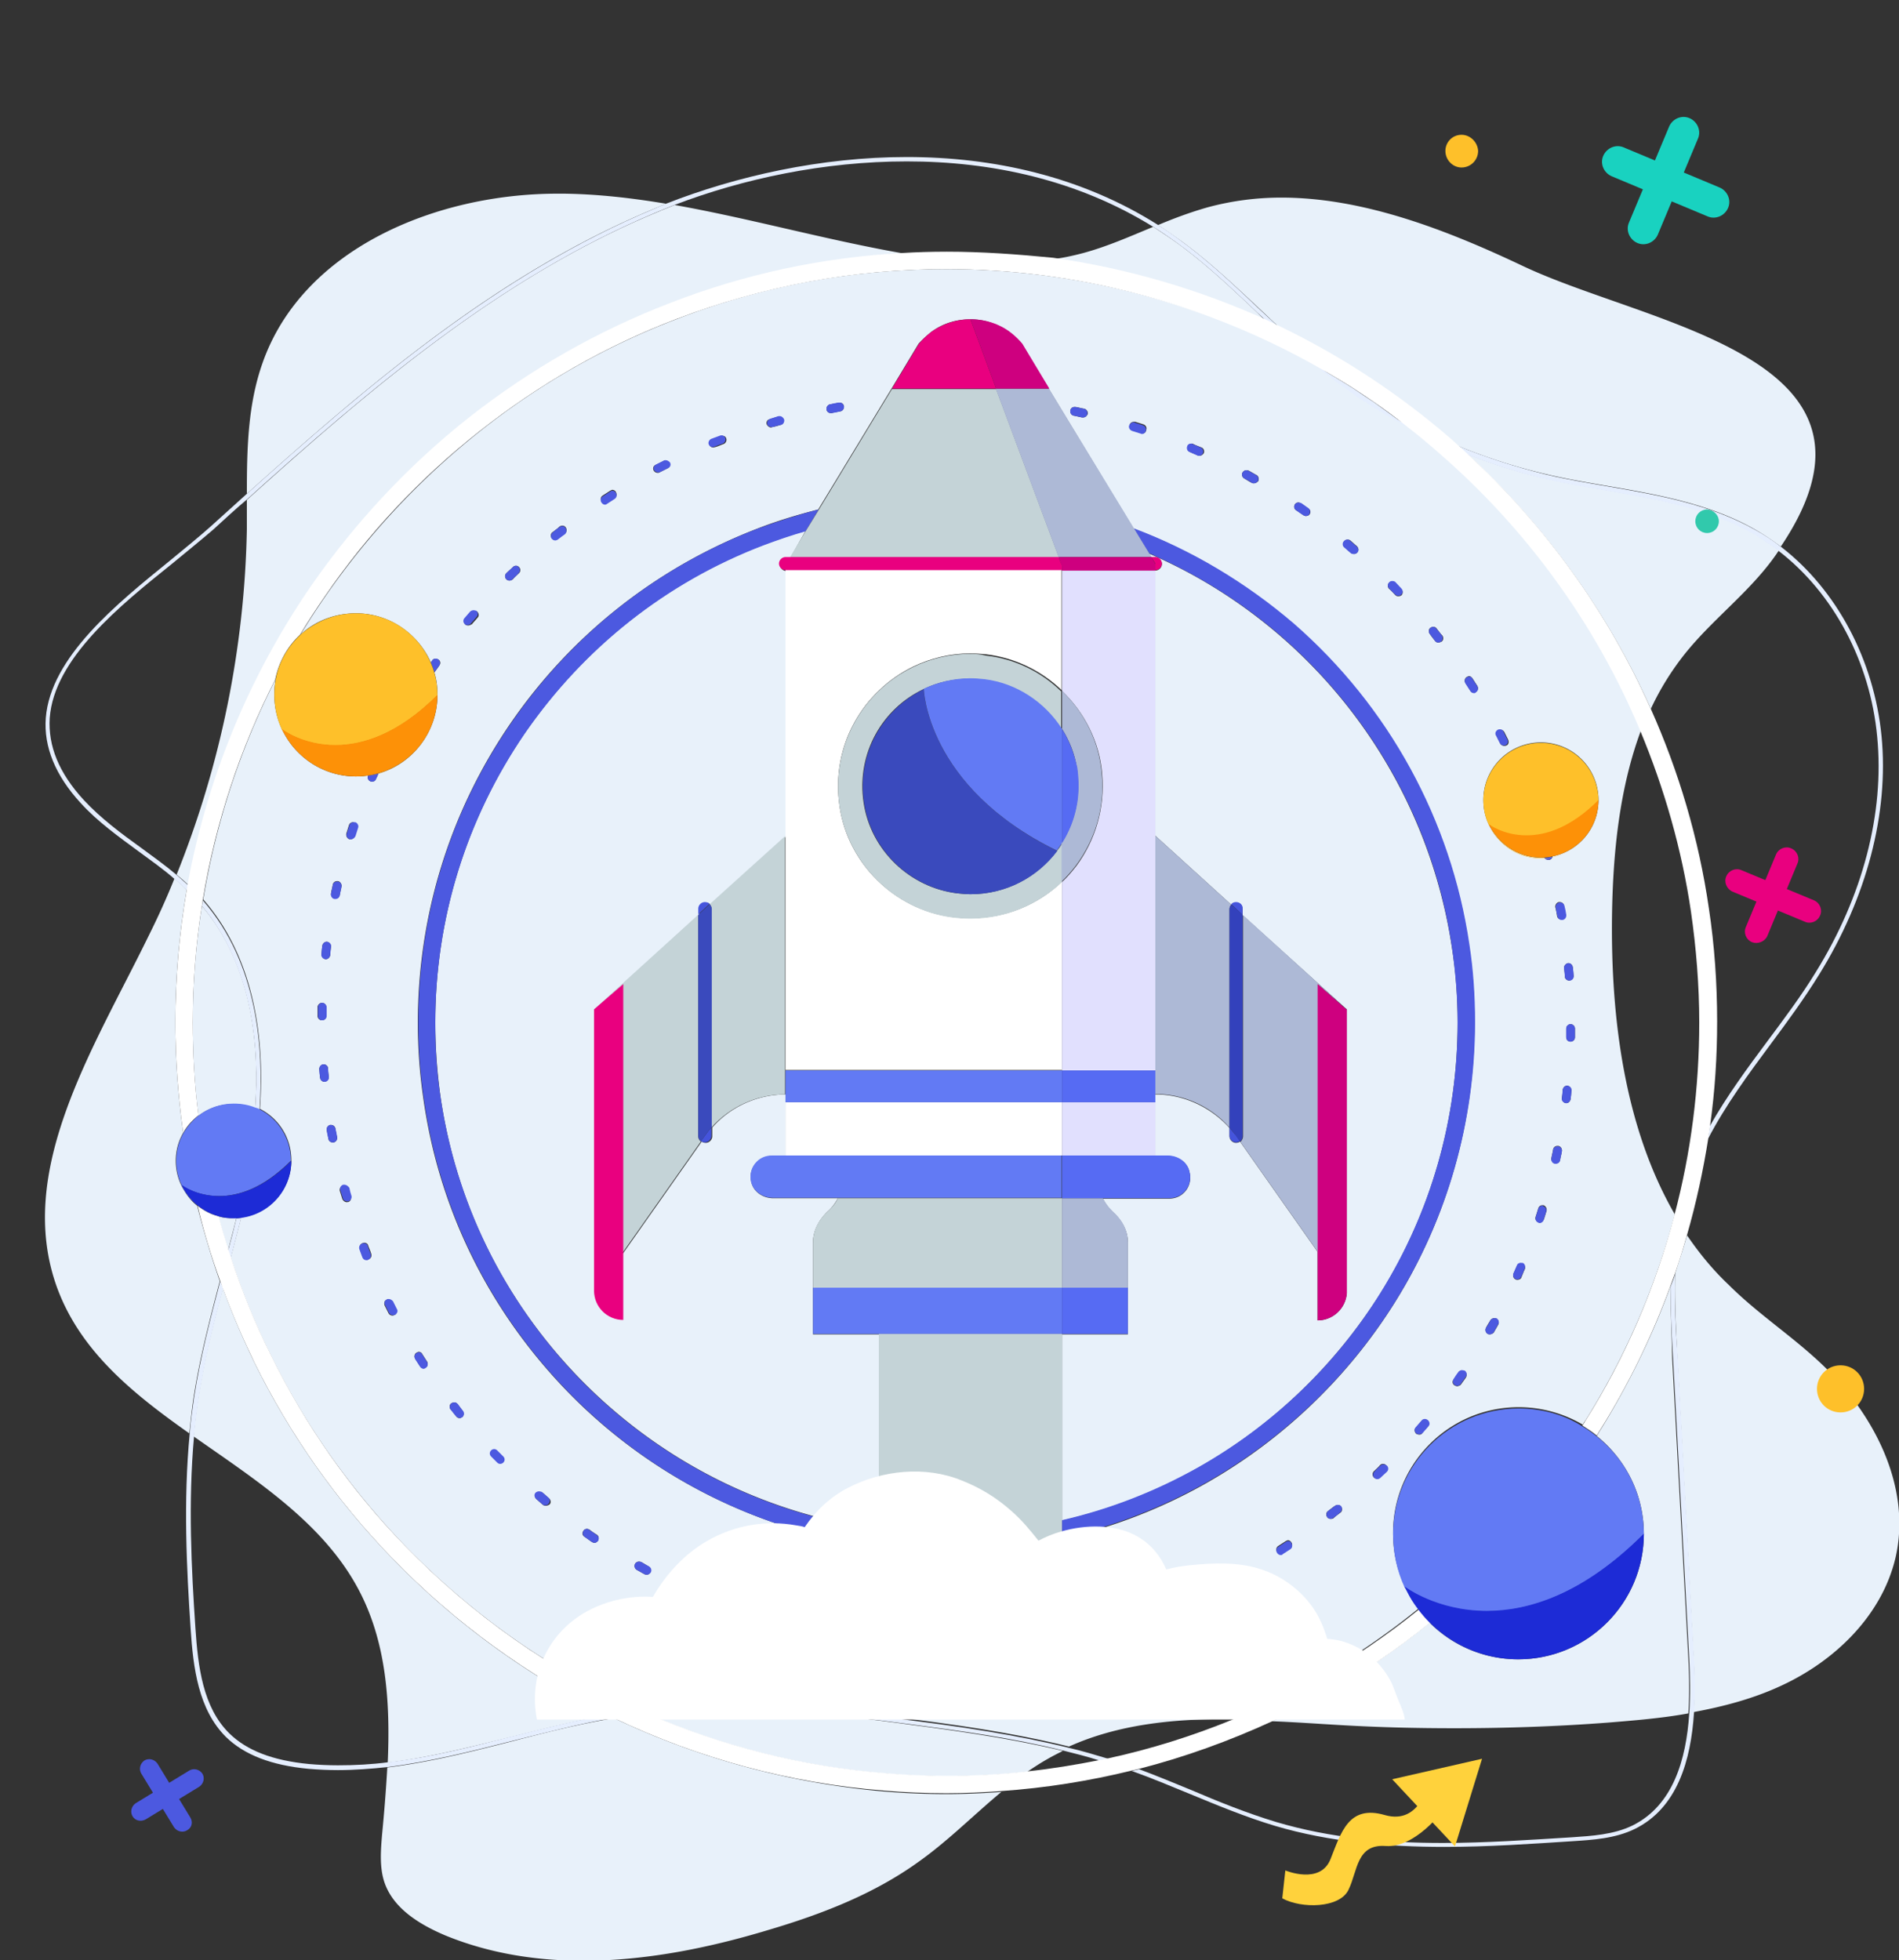 <svg id="Слой_2" xmlns="http://www.w3.org/2000/svg" xmlns:xlink="http://www.w3.org/1999/xlink" viewBox="0 0 435.4 449.4"><rect x="0" y="0" width="435.4" height="449.4" fill="#333333" stroke="none"/><style>.st0,.st1{clip-path:url(#SVGID_2_);fill:#e8f1fa}.st1{fill:#e5eefe}.st2,.st3{clip-path:url(#SVGID_4_);fill:#fec02a}.st3{fill:#31c9ac}.st4{fill:#ffd23c}.st5{fill:#19d2c0}.st6{fill:#e9007f}.st7{fill:#4c59e0}.st8{fill:#fff}.st9{fill:#627af4}.st10{fill:#1d2bd6}.st11{fill:#fec02a}.st12{fill:#fd9107}.st13{fill:#c4d3d7}.st14{fill:#3a4abd}.st15{fill:#4554dc}.st16{fill:#adb9d6}.st17{fill:#e1e0fe}.st18{fill:#ce007f}.st19{fill:#566bf3}.st20{fill:#3341bc}</style><defs><path id="SVGID_1_" d="M9.5 36h425.9v413.4H9.5V36"/></defs><clipPath id="SVGID_2_"><use xlink:href="#SVGID_1_" overflow="visible"/></clipPath><path class="st0" d="M140.8 393.9c-7.9 1.3-15.8 3.3-23.4 5.3-9.4 2.4-18.9 4.8-28.6 6-.3 5.2-.7 10.3-1.2 15.4-.3 3.6-.6 7.4.5 10.8 2 6.1 8.1 9.8 14 12.3 10 4.1 20.7 5.8 31.5 5.8h.2c14.2 0 28.6-2.9 42.2-7 12.2-3.6 24.2-8.2 34.5-15.6 6.8-4.8 12.7-10.8 19.1-16.1-4.2.3-8.4.5-12.6.5-4.7 0-9.5-.2-14.3-.6-21.6-1.9-42.6-7.6-61.9-16.8m25.6-2c-6 0-12.1.3-18.1 1 17.3 7.5 35.8 12.2 54.8 13.7 4.6.4 9.3.6 13.9.6 6.2 0 12.4-.3 18.5-1 1.5-1 3-2 4.6-2.9 1.2-.7 2.4-1.3 3.6-1.9-11.7-2.8-23.6-4.5-34.9-6-13.7-1.9-28-3.5-42.4-3.5M51.1 295.3c-2.2 8.2-4.3 16.6-5.6 25.1-.5 2.9-.8 5.9-1.1 8.9 14.4 10.1 29.6 19.8 37.7 34.9 6.5 12.1 7.4 26 6.8 39.9 9.5-1.2 19-3.6 28.3-5.9 7.2-1.8 14.7-3.7 22.1-5-18.3-9-35-21.1-49.4-36-12.8-13.2-23.4-28.3-31.5-44.7-2.7-5.6-5.2-11.3-7.3-17.2m331.9-.4c-4.2 11.5-9.6 22.5-16.1 33-.3.4-.5.9-.8 1.3 6.6 5.3 10.8 13.4 10.8 22.4 0 15.9-12.9 28.8-28.8 28.8-7.9 0-15.1-3.2-20.3-8.4-7.5 6.1-15.5 11.5-23.9 16.3-4 2.3-8.1 4.4-12.3 6.3 5.4.2 10.8.6 16.1.9 8.6.5 17.1.7 25.7.7 11.8 0 23.7-.4 35.4-1.3 6.1-.5 12.3-1 18.3-2.1.3-4.3.2-8.7 0-12.6l-3.7-68.8c-.1-5.4-.4-11-.4-16.5m3.8-11.7c-.8 2.9-1.8 5.8-2.7 8.7-.2 6.5.2 13 .5 19.4l3.7 68.8c.2 3.9.3 8.1 0 12.4 7-1.3 13.8-3.1 20.2-6.1 12.3-5.7 23-16.1 26.1-29.3 3.8-16.5-5.2-33.6-17.7-45.1-6.6-6.1-14.2-11.1-20.6-17.5-3.6-3.4-6.7-7.2-9.5-11.3M50 278.8c.7 2.6 1.5 5.2 2.3 7.8.6-2.4 1.3-4.9 1.9-7.4h-.6c-1.2.1-2.4 0-3.6-.4m-3.7-71.1c-1.4 8.8-2.1 17.7-2.1 26.8 0 7.1.4 14.2 1.3 21.3 2.2-1.7 5-2.7 8-2.7 1.8 0 3.4.3 5 1 1-13.7-.4-32.5-12.2-46.4m-6.3-6.3c-1.8 4.5-3.8 8.9-6 13.3-12.6 25.8-30.8 53.9-20.8 80.8 5.4 14.4 17.3 24 30.2 33.1.3-2.8.6-5.6 1-8.3 1.4-9 3.7-17.9 6-26.6-2-5.7-3.7-11.4-5.2-17.3-1.3-1-2.3-2.3-3.1-3.7-.2-.3-.4-.7-.6-1.1-.8-1.7-1.2-3.6-1.2-5.5 0-2.3.6-4.5 1.7-6.4 0-.2-.1-.4-.1-.7-1.1-8.1-1.7-16.4-1.7-24.6 0-10.3.9-20.4 2.6-30.4-.8-.9-1.8-1.7-2.8-2.6m144.7-79.7c-3.2.9-6.4 2-9.6 3.2-22.3 8.5-41.2 23.5-54.8 43.2-13.4 19.6-20.5 42.5-20.5 66.3 0 5.5.4 11 1.1 16.3 3.4 24.6 14.4 47.1 31.8 65.1 18.5 19.1 42.7 31.3 68.9 34.8v-44.8h41.9v42.8c10.9-2.5 21.5-6.6 31.2-12.1 17-9.6 31.4-23.5 41.8-40 11.6-18.6 17.7-40 17.7-62 0-5.8-.4-11.6-1.3-17.2-4.1-27.5-17.9-52.8-39-71.2-9.2-8-19.5-14.5-30.5-19.2l.6.9h.9c.8 0 1.5.7 1.5 1.5s-.7 1.5-1.5 1.5v60.8l17.4 15.8c.3-.3.7-.5 1.1-.5.8 0 1.5.7 1.5 1.5v1.4l23.9 21.6v65.1c-.3 3.5-3.2 6.2-6.7 6.2V287l-17.8-25.3c-.2.2-.6.3-.9.3-.8 0-1.5-.7-1.5-1.5v-1.9c-4.3-4.8-10.5-7.7-17-7.7V265h2.8c2.3 0 4.5 1.4 5 3.6.1.4.2.9.2 1.3 0 1.4-.5 2.6-1.4 3.5-.9.9-2.1 1.4-3.5 1.4h-15.1c.5 1.1 1.3 2.1 2.2 3 2.1 1.9 3.5 4.3 3.5 7.1v21h-72.2v-21c0-2.8 1.4-5.3 3.4-7.2 1-.9 1.7-1.9 2.3-3h-14.8c-2.3 0-4.5-1.4-5-3.6-.5-1.9.1-3.6 1.3-4.7.9-.9 2.1-1.4 3.5-1.4h3.1v-14.1c-6.5 0-12.7 2.8-16.9 7.6v2c0 .8-.7 1.5-1.5 1.5-.3 0-.7-.1-.9-.3l-24.5 34.8v-65.1l23.9-21.7v-1.3c0-.8.7-1.5 1.5-1.5.4 0 .8.2 1.1.5l17.4-15.7v-60.8c-.8 0-1.5-.7-1.5-1.5s.7-1.5 1.5-1.5h.9l3.5-6.2m151.7-17.6c18 16.5 32.3 36.4 42.1 58.4 2.1-4.5 4.7-8.7 7.8-12.6 6.4-8 14.9-14.2 20.8-22.6.3-.4.5-.8.8-1.1-1.9-1.4-3.8-2.7-5.8-3.9-10.2-5.8-22.1-7.9-33.6-9.9-4.6-.8-9.4-1.6-14.1-2.7-6.2-1.4-12.2-3.3-18-5.6M310.2 89c1.6 1.1 3.2 2.2 4.8 3.2-1.6-1.1-3.2-2.2-4.8-3.2m-94.6 289.6h-2c-.6 0-1-.5-1-1s.5-1 1-1h2c.6 0 1 .5 1 1s-.5 1-1 1m12-.4c-.5 0-1-.4-1-.9s.4-1 .9-1.1c.7 0 1.3-.1 2-.2h.1c.5 0 .9.4 1 .9 0 .5-.4 1-.9 1.1-.7.1-1.3.1-2.1.2m-26-.5h-.1c-.7-.1-1.3-.1-2-.2-.5-.1-.9-.6-.9-1.1.1-.5.5-.9 1-.9h.1c.7.1 1.3.2 2 .2.5.1.9.6.9 1.1-.1.6-.5.9-1 .9m40-1.2c-.5 0-.9-.3-1-.8-.1-.5.3-1.1.8-1.2.7-.1 1.3-.2 2-.4h.2c.5 0 .9.3 1 .8.1.5-.3 1.1-.8 1.2-.7.1-1.3.2-2 .4h-.2m-53.9-.9h-.2c-.7-.1-1.3-.3-2-.4-.5-.1-.9-.7-.8-1.2.1-.5.5-.8 1-.8h.2c.6.1 1.3.3 2 .4.5.1.9.6.8 1.2-.1.4-.6.8-1 .8m67.6-2.2c-.4 0-.8-.3-1-.7-.1-.5.2-1.1.7-1.2.6-.2 1.3-.4 1.9-.5h.3c.4 0 .8.3 1 .7.2.5-.1 1.1-.7 1.2-.6.2-1.3.4-1.9.6l-.3-.1m-81.2-1.4h-.3c-.6-.2-1.3-.4-1.9-.6-.5-.2-.8-.7-.6-1.3.1-.4.5-.7.9-.7.1 0 .2 0 .3.1.6.2 1.3.4 1.9.6.5.2.8.7.7 1.3-.2.4-.6.6-1 .6m94.5-3c-.4 0-.8-.2-.9-.6-.2-.5.1-1.1.6-1.3.6-.2 1.2-.5 1.8-.7.1 0 .2-.1.4-.1.4 0 .8.2.9.6.2.5 0 1.1-.6 1.3-.6.3-1.2.5-1.9.7-.1.1-.2.1-.3.1m-107.7-1.8c-.1 0-.3 0-.4-.1-.6-.3-1.2-.5-1.9-.8-.5-.2-.7-.8-.5-1.3.2-.4.5-.6.9-.6.1 0 .3 0 .4.1.6.3 1.2.5 1.8.8.5.2.7.8.5 1.3 0 .3-.4.6-.8.6m120.5-3.9c-.4 0-.7-.2-.9-.5-.2-.5-.1-1.1.4-1.3l1.8-.9c.1-.1.3-.1.5-.1.4 0 .7.2.9.5.3.5.1 1.1-.4 1.3l-1.8.9c-.2 0-.3.1-.5.1M148.3 361c-.2 0-.3 0-.5-.1-.6-.3-1.2-.7-1.8-1-.5-.3-.6-.9-.4-1.4.2-.3.5-.5.9-.5.2 0 .3 0 .5.1.6.3 1.2.7 1.7 1 .5.3.7.9.4 1.4-.2.3-.5.5-.8.5m145.3-4.7c-.3 0-.7-.2-.8-.5-.3-.5-.2-1.1.3-1.4.6-.4 1.1-.7 1.7-1.1.2-.1.4-.2.5-.2.3 0 .6.2.8.5.3.5.2 1.1-.3 1.4-.6.4-1.1.7-1.7 1.1-.1.2-.3.2-.5.2m-157.3-2.6c-.2 0-.4-.1-.6-.2-.6-.4-1.1-.8-1.7-1.2-.5-.3-.6-.9-.2-1.4.2-.3.5-.4.8-.4.2 0 .4.1.6.2.5.4 1.1.8 1.6 1.1.5.3.6.9.3 1.4-.2.3-.5.5-.8.5m168.8-5.5c-.3 0-.6-.1-.8-.4-.3-.4-.3-1.1.2-1.4.5-.4 1-.8 1.6-1.2.2-.1.4-.2.6-.2.3 0 .6.1.8.4.3.4.3 1.1-.2 1.4-.5.4-1.1.8-1.6 1.3-.2.1-.4.1-.6.1m-180-3c-.2 0-.5-.1-.6-.2-.5-.4-1-.9-1.5-1.3-.4-.4-.5-1-.1-1.4.2-.2.5-.3.8-.3.2 0 .5.1.7.2.5.4 1 .9 1.5 1.3.4.4.5 1 .1 1.4-.3.2-.6.3-.9.3m190.6-6.2c-.3 0-.5-.1-.7-.3-.4-.4-.4-1 0-1.4.5-.5 1-.9 1.4-1.4.2-.2.4-.3.7-.3.3 0 .5.1.7.3.4.4.4 1 0 1.4-.5.5-1 .9-1.5 1.4-.1.3-.3.3-.6.3m9.7-10.1c-.2 0-.5-.1-.7-.2-.4-.4-.5-1-.1-1.4.4-.5.9-1 1.3-1.5.2-.2.5-.4.8-.4.2 0 .5.1.6.2.4.4.5 1 .1 1.4-.4.5-.9 1-1.3 1.5-.1.3-.4.4-.7.4m-220-3.8c-.3 0-.6-.1-.8-.4-.4-.5-.8-1.1-1.3-1.6-.3-.4-.3-1.1.2-1.4.2-.1.4-.2.6-.2.3 0 .6.1.8.4.4.5.8 1 1.2 1.6.3.4.3 1.1-.2 1.4-.1.1-.3.2-.5.2m228.7-7.3c-.2 0-.4-.1-.6-.2-.5-.3-.6-.9-.2-1.4.4-.5.8-1.1 1.1-1.6.2-.3.5-.4.8-.4.2 0 .4.1.6.2.5.3.6.9.3 1.4-.4.6-.8 1.1-1.2 1.7-.2.1-.5.3-.8.3m-237-4.1c-.3 0-.6-.2-.8-.5-.4-.6-.7-1.1-1.1-1.7-.3-.5-.2-1.1.3-1.4.2-.1.4-.2.5-.2.3 0 .7.2.8.5.4.6.7 1.1 1.1 1.7.3.5.2 1.1-.3 1.4-.1.1-.3.2-.5.2m244.5-7.8c-.2 0-.3 0-.5-.1-.5-.3-.6-.9-.4-1.4.3-.6.7-1.2 1-1.7.2-.3.5-.5.9-.5.2 0 .3 0 .5.1.5.3.7.9.4 1.4-.3.6-.7 1.2-1 1.8-.2.2-.6.4-.9.4M90 301.6c-.4 0-.7-.2-.9-.5l-.9-1.8c-.2-.5-.1-1.1.4-1.3.1-.1.3-.1.4-.1.4 0 .7.2.9.5l.9 1.8c.3.5.1 1.1-.4 1.3-.1 0-.2.1-.4.1m257.9-8.2c-.1 0-.3 0-.4-.1-.5-.2-.7-.8-.5-1.3.3-.6.5-1.2.8-1.8.2-.4.5-.6.9-.6.1 0 .3 0 .4.1.5.2.7.8.5 1.3-.3.6-.5 1.2-.8 1.9-.1.3-.5.5-.9.5m-263.8-4.6c-.4 0-.8-.2-.9-.6-.3-.6-.5-1.3-.7-1.9-.2-.5.1-1.1.6-1.3.1 0 .2-.1.4-.1.4 0 .8.2.9.6.2.6.5 1.2.7 1.9.2.5 0 1.1-.6 1.3-.1.1-.2.1-.4.1m268.9-8.5c-.1 0-.2 0-.3-.1-.5-.2-.8-.7-.6-1.3.2-.6.4-1.3.6-1.9.1-.4.5-.7.9-.7h.3c.5.2.8.7.7 1.3-.2.6-.4 1.3-.6 1.9-.2.5-.6.8-1 .8m-273.5-4.7c-.4 0-.8-.3-1-.7-.2-.6-.4-1.3-.6-1.9-.1-.5.2-1.1.7-1.2h.3c.4 0 .8.3 1 .7.2.6.4 1.3.5 1.9.2.5-.1 1.1-.7 1.2 0-.1-.1 0-.2 0m277.2-8.9h-.2c-.5-.1-.9-.7-.8-1.2.1-.6.3-1.3.4-2 .1-.5.5-.8 1-.8h.2c.5.1.9.6.8 1.2-.1.7-.3 1.3-.4 2-.1.5-.5.8-1 .8m-280.4-4.8c-.5 0-.9-.3-1-.8-.1-.7-.2-1.3-.4-2-.1-.5.3-1.1.8-1.2h.2c.5 0 .9.3 1 .8.1.7.2 1.3.4 2 .1.5-.3 1.1-.8 1.2h-.2m282.8-9h-.1c-.5-.1-.9-.6-.9-1.1.1-.7.2-1.3.2-2 .1-.5.5-.9 1-.9h.1c.5.1.9.6.9 1.1-.1.7-.1 1.3-.2 2-.1.5-.5.9-1 .9M74.4 248c-.5 0-.9-.4-1-.9-.1-.7-.1-1.3-.2-2 0-.5.4-1 .9-1.1h.1c.5 0 1 .4 1 .9 0 .7.1 1.3.2 2 0 .5-.4 1-1 1.1m285.7-9.2c-.6 0-1-.5-1-1v-2c0-.5.5-1 1-1 .6 0 1 .5 1 1v2c0 .6-.5 1-1 1m-286.3-4.9c-.6 0-1-.5-1-1v-2c0-.5.5-1 1-1 .6 0 1 .5 1 1v2c0 .6-.4 1-1 1m286-9.1c-.5 0-1-.4-1-.9 0-.7-.1-1.3-.2-2 0-.5.4-1 .9-1.1h.1c.5 0 .9.4 1 .9.1.7.1 1.3.2 2 0 .6-.4 1-1 1.1m-285.1-4.9h-.1c-.5-.1-.9-.6-.9-1.1.1-.7.1-1.3.2-2 .1-.5.5-.9 1-.9h.1c.5.1.9.6.9 1.1-.1.7-.2 1.3-.2 2-.1.5-.5.9-1 .9m283.3-9.1c-.5 0-.9-.3-1-.8-.1-.7-.2-1.3-.4-2-.1-.5.3-1.1.8-1.2h.2c.5 0 .9.3 1 .8.1.7.2 1.3.4 2 .1.5-.3 1.1-.8 1.2h-.2M76.9 206h-.2c-.5-.1-.9-.6-.8-1.2.1-.7.3-1.3.4-2 .1-.5.5-.8 1-.8h.2c.5.1.9.7.8 1.2-.1.6-.3 1.3-.4 2-.2.5-.6.8-1 .8m3.5-13.6h-.3c-.5-.2-.8-.7-.7-1.3.2-.6.4-1.3.6-1.9.1-.4.5-.7.9-.7.1 0 .2 0 .3.1.5.2.8.7.6 1.3-.2.6-.4 1.3-.6 1.9 0 .3-.4.6-.8.6m272.9 4.2c-4.9 0-9.1-2.7-11.4-6.6-.2-.3-.4-.7-.6-1.1-.8-1.7-1.2-3.6-1.2-5.5 0-7.3 5.9-13.2 13.2-13.2 7.3 0 13.2 5.9 13.2 13.2 0 6.4-4.5 11.7-10.5 12.9-.1.4-.3.7-.7.8h-.3c-.4 0-.7-.2-.9-.5h-.8m-8.4-25.6c-.4 0-.7-.2-.9-.5l-.9-1.8c-.3-.5-.1-1.1.4-1.3.1-.1.3-.1.5-.1.4 0 .7.2.9.5l.9 1.8c.2.5.1 1.1-.4 1.3-.2.1-.4.1-.5.1m-7-12.2c-.3 0-.7-.2-.8-.5-.4-.6-.7-1.1-1.1-1.7-.3-.5-.2-1.1.3-1.4.2-.1.4-.2.5-.2.3 0 .6.2.8.5.4.6.7 1.1 1.1 1.7.3.5.2 1.1-.3 1.4-.1.1-.3.2-.5.2m-8.1-11.5c-.3 0-.6-.1-.8-.4-.4-.5-.8-1-1.2-1.6-.3-.4-.3-1.1.2-1.4.2-.1.4-.2.6-.2.3 0 .6.1.8.4.4.5.8 1.1 1.3 1.6.3.4.3 1.1-.2 1.4-.2.1-.5.2-.7.2m-222.5-3.9c-.2 0-.5-.1-.6-.2-.4-.4-.5-1-.1-1.4.4-.5.9-1 1.3-1.5.2-.2.5-.3.8-.3.2 0 .5.1.7.2.4.4.5 1 .1 1.4-.4.5-.9 1-1.3 1.5-.4.2-.6.3-.9.3m213.3-6.7c-.3 0-.5-.1-.7-.3-.5-.5-.9-1-1.4-1.4-.4-.4-.4-1 0-1.4.2-.2.4-.3.7-.3.3 0 .5.1.7.3.5.5.9 1 1.4 1.5.4.4.4 1 0 1.4-.2.1-.4.2-.7.2m-203.8-3.6c-.3 0-.5-.1-.7-.3-.4-.4-.4-1 0-1.4.5-.5 1-.9 1.5-1.4.2-.2.4-.3.7-.3.3 0 .5.1.7.3.4.4.4 1 0 1.4-.5.5-1 .9-1.4 1.4-.3.2-.5.3-.8.3m193.7-6.1c-.2 0-.5-.1-.7-.2-.5-.4-1-.9-1.5-1.3-.4-.4-.5-1-.1-1.4.2-.2.5-.4.8-.4.2 0 .5.1.6.2.5.4 1 .9 1.5 1.3.4.4.5 1 .1 1.4-.2.3-.5.4-.7.4m-183.2-3.2c-.3 0-.6-.1-.8-.4-.3-.4-.3-1.1.2-1.4.5-.4 1.1-.8 1.6-1.3.2-.1.4-.2.6-.2.3 0 .6.1.8.4.3.4.3 1.1-.2 1.4-.5.4-1 .8-1.6 1.2-.1.2-.4.3-.6.3m172.1-5.5c-.2 0-.4-.1-.6-.2-.5-.4-1.1-.8-1.6-1.1-.5-.3-.6-.9-.3-1.4.2-.3.5-.4.8-.4.2 0 .4.1.6.2.6.4 1.1.8 1.7 1.2.5.3.6.9.2 1.4-.2.2-.5.3-.8.3m-160.7-2.8c-.3 0-.6-.2-.8-.5-.3-.5-.2-1.1.3-1.4.6-.4 1.1-.7 1.7-1.1.2-.1.4-.2.5-.2.3 0 .7.2.8.5.3.5.2 1.1-.3 1.4-.6.4-1.1.7-1.7 1.1-.1.2-.3.2-.5.2m148.8-4.7c-.2 0-.3 0-.5-.1-.6-.3-1.2-.7-1.7-1-.5-.3-.7-.9-.4-1.4.2-.3.5-.5.9-.5.2 0 .3 0 .5.1.6.3 1.2.7 1.8 1 .5.3.6.9.4 1.4-.3.3-.6.5-1 .5m-136.7-2.4c-.4 0-.7-.2-.9-.5-.3-.5-.1-1.1.4-1.3l1.8-.9c.1-.1.3-.1.4-.1.4 0 .7.2.9.5.2.5.1 1.1-.4 1.3l-1.8.9c-.1.1-.2.1-.4.1m124.2-3.9c-.1 0-.3 0-.4-.1-.6-.3-1.2-.5-1.8-.8-.5-.2-.7-.8-.5-1.3.2-.4.5-.6.9-.6.1 0 .3 0 .4.1.6.3 1.2.5 1.9.8.5.2.7.8.5 1.3-.3.4-.6.6-1 .6m-111.4-1.9c-.4 0-.8-.2-.9-.6-.2-.5 0-1.1.6-1.3.6-.3 1.3-.5 1.9-.7.1 0 .2-.1.4-.1.4 0 .8.2.9.6.2.5-.1 1.1-.6 1.3-.6.2-1.2.5-1.9.7-.2 0-.3.1-.4.1m98.3-3.2c-.1 0-.2 0-.3-.1-.6-.2-1.3-.4-1.9-.6-.5-.2-.8-.7-.7-1.3.1-.4.5-.7 1-.7h.3c.6.2 1.3.4 1.9.6.5.2.8.7.6 1.3-.1.6-.5.8-.9.8M176.8 98c-.4 0-.8-.3-1-.7-.2-.5.1-1.1.7-1.2.6-.2 1.3-.4 1.9-.6h.3c.4 0 .8.3 1 .7.1.5-.2 1.1-.7 1.2-.6.2-1.3.4-1.9.5-.1 0-.2.1-.3.1m71.5-2.3h-.2c-.6-.1-1.3-.3-1.9-.4-.5-.1-.9-.6-.8-1.2.1-.5.5-.8 1-.8h.2c.7.1 1.3.3 2 .4.5.1.9.7.8 1.2-.2.5-.6.8-1.1.8m-57.8-1c-.5 0-.9-.3-1-.8-.1-.5.3-1.1.8-1.2.7-.1 1.3-.2 2-.4h.2c.5 0 .9.3 1 .8.1.5-.3 1.1-.8 1.2-.7.1-1.3.2-2 .4h-.2m23-18.6c2.7-2 5.8-2.9 9-2.9 2 0 4 .4 5.8 1.2 2.3.9 4.3 2.4 6 4.5l6.2 10.3 19.4 32c13.3 5 25.7 12.4 36.6 21.9 21.8 19 36.2 45.1 40.3 73.6.9 5.8 1.3 11.8 1.3 17.8 0 22.7-6.3 44.9-18.3 64.1-10.7 17.1-25.6 31.4-43.2 41.4-10.4 5.9-21.6 10.2-33.2 12.8v14h-41.9v-12.1c-27.2-3.5-52.5-16.1-71.7-36-17.9-18.6-29.3-41.8-32.8-67.3a119 119 0 0 1-1.2-16.9c0-24.6 7.3-48.3 21.2-68.6 14-20.4 33.6-35.8 56.6-44.7 4.6-1.8 9.3-3.2 14-4.4l16.8-27.7 6.2-10.3c.9-1 1.9-1.9 2.9-2.7m3.5-14.4c-21.3 0-42.1 3.8-61.7 11.4C139 79.3 123.7 88 110 98.9c-13.6 10.8-25.5 23.5-35.4 37.8-2 2.9-3.9 5.8-5.7 8.8 3.3-3.1 7.8-4.9 12.7-4.9 7.7 0 14.3 4.7 17.2 11.3.1-.2.2-.3.3-.5.2-.3.5-.4.8-.4.2 0 .4.1.6.2.5.3.6.9.2 1.4-.3.5-.7 1-1 1.4l-.1.2c.5 1.6.7 3.3.7 5.1 0 8.5-5.7 15.8-13.5 18-.2.4-.4.9-.6 1.3-.2.4-.5.6-.9.6-.1 0-.3 0-.4-.1-.5-.2-.7-.8-.5-1.3-.9.1-1.8.2-2.8.2-6.9 0-13-3.8-16.2-9.4-.3-.5-.5-1-.8-1.5-1.1-2.4-1.7-5-1.7-7.9 0-1.2.1-2.4.3-3.5a173.2 173.2 0 0 0-16.6 50.5c12.6 14.4 14 34.1 13 48 4.3 2.2 7.2 6.6 7.2 11.8 0 6.7-5 12.3-11.5 13.1-.8 3.1-1.6 6.2-2.4 9.2 2.5 7.6 5.5 15 9.1 22.2 7.9 16.1 18.3 30.8 30.7 43.7 15.5 16 33.7 28.8 53.7 37.7 6.7-.8 13.3-1.2 19.9-1.2 14.5 0 28.8 1.6 42.5 3.4 11.8 1.5 24.1 3.3 36.3 6.3 11.1-5 23.4-6.3 35.9-6.3h1.3c6.7-2.8 13.3-5.9 19.7-9.5 8.2-4.6 15.9-9.9 23.2-15.8-.7-.9-1.4-1.9-2-3-.4-.8-.8-1.5-1.2-2.3-1.7-3.7-2.6-7.7-2.6-12.1 0-15.9 12.9-28.8 28.8-28.8 5.4 0 10.4 1.5 14.7 4 .2-.4.5-.8.7-1.1 9.2-14.7 16-30.6 20.4-47.1-11.5-19.9-14.7-44.9-14.4-68.4.2-14.4 1.7-29.4 6.7-42.7-10.2-24.2-25.8-46-45.9-63.5-2.5-2.2-5-4.3-7.6-6.3-7.3-3.9-14.3-8.5-20.7-13.8-25.9-14.2-55.1-22-85.1-22m47.4-9.7c-5.3 2.2-10.5 4.5-16 6-2.3.6-4.5 1.1-6.9 1.4 16.9 2.4 33.4 7.2 48.8 14.2-.7-.6-1.4-1.3-2-1.9-5.9-5.6-12-11.4-18.7-16.2-1.7-1.2-3.5-2.4-5.2-3.5m-109.7-5c-1.5.6-3 1.2-4.4 1.8-35.7 14.9-65.4 40.3-93.7 65.8v6.7c-.5 27.1-6 54.1-16.1 79.2.9.8 1.8 1.5 2.7 2.4 4.4-24.4 13.9-47.6 28.2-68.3 10.1-14.6 22.2-27.7 36.2-38.7 14.1-11.1 29.7-20 46.4-26.4 17-6.5 34.8-10.3 53.1-11.4-17.7-3.1-35-8-52.4-11.1m139.1-1.7c-5.6 0-11.2.7-16.8 2.2-3.9 1.1-7.7 2.5-11.5 4.1 1.6 1 3.1 2.1 4.7 3.2C276.9 59.6 283 65.4 289 71c1.4 1.3 2.8 2.7 4.3 4 14.3 6.8 27.6 15.6 39.7 26.1.4.4.8.7 1.2 1.1 6.6 2.7 13.4 4.9 20.3 6.5 4.6 1.1 9.4 1.9 14 2.7 11.6 2 23.6 4.1 33.9 10 2.1 1.2 4 2.5 5.9 3.9 29.3-43.5-29.9-50.5-59.1-64.3-17.3-8.2-36.5-15.7-55.4-15.7m-166-.9C100 44.4 69.4 57 60.2 83.2c-3.4 9.6-3.6 19.8-3.6 30 28.2-25.3 57.7-50.5 93.3-65.3.9-.4 1.9-.8 2.8-1.2-7.8-1.3-15.6-2.2-23.4-2.3h-1.5"/><path class="st1" d="M166.4 390.9c-6.6 0-13.3.3-19.9 1.2.6.3 1.2.5 1.8.8 6.1-.7 12.1-1 18.1-1 14.4 0 28.7 1.6 42.4 3.4 11.4 1.5 23.2 3.1 34.9 6 2.8.7 5.6 1.4 8.4 2.3.7-.1 1.3-.3 2-.4-3-.9-6-1.8-9-2.5-12.2-3-24.5-4.8-36.3-6.3-13.6-1.9-27.9-3.5-42.4-3.5M50.5 293.7c-2.3 8.7-4.6 17.6-6 26.6-.4 2.8-.8 5.6-1 8.3-1.5 15.6-.7 31.1.2 44.7.6 9.2 1.8 18.6 8.1 24.9 4.2 4.1 10.4 6.5 18.9 7.3 2.3.2 4.6.3 6.8.3 3.8 0 7.6-.3 11.4-.7 9.6-1.2 19.2-3.6 28.6-6 7.7-1.9 15.6-4 23.4-5.3-.5-.2-1-.5-1.5-.7-7.4 1.3-14.9 3.2-22.1 5-9.3 2.4-18.7 4.8-28.3 5.9-3.8.5-7.6.7-11.5.7-2.2 0-4.5-.1-6.7-.3-8.3-.8-14.2-3.1-18.2-7-6.1-6-7.2-15.3-7.8-24.2-.9-13.4-1.7-28.7-.3-44 .3-3 .6-5.9 1.1-8.9 1.3-8.4 3.4-16.9 5.6-25.1-.3-.4-.5-1-.7-1.5m333.6-1.7c-.3 1-.7 2-1.1 3 0 5.5.3 11 .6 16.5l3.7 68.8c.2 3.9.3 8.2 0 12.6-.7 10.5-3.7 21-13 25.6-4.3 2.1-9.4 2.4-13.9 2.7-9.8.6-19.7 1.3-29.6 1.3-12.9 0-25.7-1.1-38.2-4.8-6.6-2-13.1-4.6-19.4-7.3-3.9-1.6-8-3.3-12-4.8-.6.1-1.2.3-1.7.4 4.5 1.6 9 3.5 13.4 5.3 6.3 2.6 12.8 5.3 19.5 7.3 12.5 3.7 25.8 4.8 38.8 4.8 10 0 20-.7 29.3-1.3 4.6-.3 9.8-.6 14.3-2.8 9.8-4.8 12.9-15.8 13.6-26.7.3-4.3.2-8.6 0-12.4l-3.7-68.8c-.5-6.4-.8-13-.6-19.4M55.3 279.2c-.3 0-.7.1-1.1.1-.6 2.5-1.2 4.9-1.9 7.4l.6 1.8 2.4-9.3m-8.8-72.8c-.1.4-.1.9-.2 1.3 11.7 14 13.2 32.8 12.2 46.3.3.1.7.3 1 .4 1-14-.4-33.6-13-48m287.7-104.2c.7.6 1.5 1.3 2.2 2 5.8 2.3 11.8 4.2 17.9 5.6 4.6 1.1 9.4 1.9 14.1 2.7 11.5 2 23.4 4.1 33.6 9.9 2 1.2 4 2.5 5.8 3.9 12.5 9.6 21 25.4 22.6 42.6 1.7 17.5-3.3 36.6-14.1 54-3.3 5.4-7.2 10.6-11 15.7-4.7 6.3-9.4 12.7-13.3 19.6-.1 1-.3 1.9-.4 2.9 4-7.7 9.3-14.9 14.5-21.9 3.8-5.1 7.6-10.3 11-15.8 10.9-17.6 16-37 14.3-54.6-1.7-17.5-10.3-33.6-23-43.4-1.9-1.5-3.9-2.8-5.9-3.9-10.4-5.9-22.3-8-33.9-10-4.6-.8-9.4-1.6-14-2.7-7-1.7-13.8-3.9-20.4-6.6M302 84.1c6.4 5.3 13.4 9.9 20.7 13.8-2.5-2-5.1-3.8-7.7-5.7-1.6-1-3.2-2.1-4.8-3.2-2.7-1.7-5.5-3.4-8.2-4.9M207.9 36c-19.7 0-39.1 4.4-55.2 10.7-1 .4-1.9.8-2.8 1.2-35.6 14.9-65.1 40-93.3 65.3-2.8 2.5-5.5 5-8.3 7.5l.3.4-.3-.4c-2.7 2.4-5.9 5-9.3 7.8-12.2 9.9-27.4 22.1-28.5 36.1-.5 6.6 2.2 13.2 8 19.5 3.9 4.3 8.7 7.7 13.3 11.1 2.7 2 5.6 4 8.2 6.3 1 .8 1.9 1.7 2.9 2.6.1-.4.1-.8.2-1.2l-2.7-2.4c-2.6-2.2-5.3-4.1-8-6.1-4.6-3.3-9.3-6.8-13.2-11-5.7-6.2-8.2-12.4-7.8-18.8 1-13.6 16-25.7 28.1-35.4 3.4-2.8 6.6-5.4 9.4-7.8 2.5-2.3 5-4.6 7.6-6.8 28.3-25.5 58-50.8 93.7-65.8 1.4-.6 2.9-1.2 4.4-1.8 15.7-6 34.3-10 53.3-10 19.4 0 39.1 4.2 56.5 15 1.8 1.1 3.5 2.3 5.2 3.5 6.7 4.8 12.8 10.6 18.7 16.2.7.6 1.4 1.3 2 1.9 1 .4 1.9.9 2.9 1.4-1.4-1.3-2.9-2.7-4.3-4-5.9-5.6-12-11.4-18.8-16.3-1.5-1.1-3.1-2.2-4.7-3.2C247.8 40.4 227.7 36 207.9 36"/><defs><path id="SVGID_3_" d="M9.5 7.8h425.9v441.6H9.5V7.8"/></defs><clipPath id="SVGID_4_"><use xlink:href="#SVGID_3_" overflow="visible"/></clipPath><path class="st2" d="M427.4 318.4c0 3-2.4 5.4-5.4 5.4-3 0-5.4-2.4-5.4-5.4 0-3 2.4-5.4 5.4-5.4 3 0 5.4 2.4 5.4 5.4"/><path class="st3" d="M394.1 119.5c0 1.5-1.2 2.7-2.7 2.7-1.5 0-2.7-1.2-2.7-2.7 0-1.5 1.2-2.7 2.7-2.7 1.5.1 2.7 1.3 2.7 2.7"/><path class="st2" d="M335.1 30.9c-2.1 0-3.7 1.7-3.7 3.7 0 2.1 1.7 3.8 3.7 3.8 2.1 0 3.8-1.7 3.8-3.8-.1-2-1.8-3.7-3.8-3.7"/><path class="st4" d="M330.9 415s-6.4 8.7-13.2 8.2c-6.7-.5-6.4 5.7-8.5 10-2 4.3-10.8 4.4-15.2 2l.7-6.4s8.1 3.4 10.4-2.7c2.4-6 4.1-12.4 12.4-10 8.3 2.4 10.1-7.8 10.1-7.8l3.3 6.7z"/><path class="st4" d="M339.8 403.2l-20.6 4.7 14.4 15.4z"/><path class="st5" d="M375.4 55.7c-1.8-.8-2.7-2.9-1.9-4.7l9.2-22c.8-1.8 2.9-2.7 4.7-1.9 1.8.8 2.7 2.9 1.9 4.7l-9.2 22c-.8 1.8-2.9 2.7-4.7 1.9"/><path class="st5" d="M367.6 35.7c.8-1.8 2.9-2.7 4.7-1.9l22 9.2c1.8.8 2.7 2.9 1.9 4.7-.8 1.8-2.9 2.7-4.7 1.9l-22-9.2c-1.8-.8-2.7-2.9-1.9-4.7"/><path class="st6" d="M401.7 216c-1.4-.6-2-2.2-1.4-3.5l6.9-16.6c.6-1.4 2.2-2 3.5-1.4 1.4.6 2 2.2 1.4 3.5l-6.9 16.6c-.6 1.3-2.2 1.9-3.5 1.4"/><path class="st6" d="M395.8 200.9c.6-1.4 2.2-2 3.5-1.4l16.6 6.9c1.4.6 2 2.2 1.4 3.5-.6 1.4-2.2 2-3.5 1.4l-16.6-6.9c-1.3-.6-2-2.2-1.4-3.5"/><path class="st7" d="M42.9 419.6c-1 .6-2.3.3-3-.7l-7.5-12.3c-.6-1-.3-2.3.7-3 1-.6 2.3-.3 3 .7l7.5 12.3c.7 1.1.4 2.4-.7 3"/><path class="st7" d="M30.4 416.4c-.6-1-.3-2.3.7-3l12.3-7.5c1-.6 2.3-.3 3 .7.6 1 .3 2.3-.7 3l-12.3 7.5c-1.1.6-2.4.3-3-.7m229.5-295.3l3.5 5.7c11 4.8 21.3 11.2 30.5 19.2 21.1 18.4 35 43.7 39 71.2.8 5.6 1.3 11.4 1.3 17.2 0 22-6.1 43.4-17.7 62-10.3 16.6-24.8 30.4-41.8 40-9.8 5.5-20.3 9.6-31.2 12.1v4.1c11.6-2.6 22.8-6.9 33.2-12.8 17.6-10 32.5-24.3 43.2-41.4 12-19.2 18.3-41.4 18.3-64.1 0-6-.4-12-1.3-17.8-4.2-28.5-18.5-54.6-40.3-73.6-11-9.4-23.4-16.8-36.7-21.8m-72.2-4.3c-4.7 1.2-9.4 2.7-14 4.4-23 8.8-42.6 24.3-56.6 44.7-13.9 20.2-21.2 43.9-21.2 68.6 0 5.6.4 11.3 1.2 16.9 3.5 25.5 14.9 48.7 32.8 67.3 19.2 19.9 44.5 32.6 71.7 36v-4c-26.1-3.5-50.4-15.7-68.9-34.8-17.3-18-28.3-40.5-31.8-65.1-.8-5.4-1.1-10.9-1.1-16.3 0-23.8 7.1-46.7 20.5-66.3 13.6-19.7 32.5-34.7 54.8-43.2 3.2-1.2 6.4-2.3 9.6-3.2l3-5m-73 218.8c-.3 0-.5-.1-.7-.3l-.7-.7-.7-.7c-.4-.4-.4-1 0-1.4.4-.4 1-.4 1.4 0l.7.7.7.7c.4.4.4 1 0 1.4-.2.2-.5.3-.7.3zm98.9 40.9c-.6 0-1 .4-1 1s.4 1 1 1h2c.5 0 1-.4 1-1s-.4-1-1-1c-.7.1-1.3 0-2 0m16-.5c-.8.1-1.4.1-2.1.2-.5 0-1 .5-.9 1.1 0 .5.5.9 1 .9h.1c.7 0 1.3-.1 2-.2.5 0 1-.5.9-1.1 0-.5-.5-.9-1-.9m-30-.5c-.5 0-.9.4-1 .9-.1.5.3 1 .9 1.1.7.1 1.3.2 2 .2h.1c.5 0 .9-.4 1-.9.1-.5-.3-1-.9-1.1-.7-.1-1.3-.1-2-.2h-.1m44-1.4h-.2c-.7.1-1.3.2-2 .4-.5.1-.9.6-.8 1.2.1.5.5.8 1 .8h.2c.7-.1 1.3-.2 2-.4.5-.1.9-.6.8-1.2-.2-.5-.6-.8-1-.8m-57.9-1c-.5 0-.9.3-1 .8-.1.5.2 1.1.8 1.2.7.1 1.3.3 2 .4h.2c.5 0 .9-.3 1-.8.1-.5-.2-1.1-.8-1.2-.7-.1-1.3-.3-2-.4 0 .1-.1 0-.2 0m71.5-2.3h-.3c-.6.2-1.3.4-1.9.5-.5.1-.8.7-.7 1.2.1.4.5.7 1 .7h.3c.6-.2 1.3-.4 1.9-.6.5-.2.8-.7.7-1.2-.2-.3-.6-.6-1-.6m-85-1.4c-.4 0-.8.3-.9.7-.2.5.1 1.1.6 1.3.6.2 1.3.4 1.9.6h.3c.4 0 .8-.3 1-.7.2-.5-.1-1.1-.7-1.3-.6-.2-1.3-.4-1.9-.6h-.3m98.3-3.2c-.1 0-.3 0-.4.1-.6.2-1.2.5-1.8.7-.5.2-.8.8-.6 1.3.2.4.5.6.9.6.1 0 .2 0 .4-.1.6-.2 1.3-.5 1.9-.7.5-.2.8-.8.6-1.3-.3-.3-.6-.6-1-.6m-111.4-1.8c-.4 0-.7.2-.9.6-.2.5 0 1.1.5 1.3.6.3 1.2.5 1.9.8.1.1.3.1.4.1.4 0 .8-.2.9-.6.2-.5 0-1.1-.5-1.3-.6-.3-1.2-.5-1.8-.8-.3-.1-.4-.1-.5-.1m124.1-4c-.2 0-.3 0-.5.1l-1.8.9c-.5.2-.7.8-.4 1.3.2.3.5.5.9.5.2 0 .3 0 .4-.1l1.8-.9c.5-.3.7-.9.4-1.3-.1-.3-.4-.5-.8-.5M146.5 358c-.3 0-.7.2-.9.5-.3.5-.1 1.1.4 1.4.6.3 1.2.7 1.8 1 .2.1.3.1.5.1.4 0 .7-.2.9-.5.3-.5.1-1.1-.4-1.4-.6-.3-1.2-.6-1.7-1-.3 0-.4-.1-.6-.1m148.8-4.7c-.2 0-.4.1-.5.2-.6.4-1.1.7-1.7 1.1-.5.3-.6.9-.3 1.4.2.3.5.5.8.5.2 0 .4 0 .5-.2.6-.4 1.1-.7 1.7-1.1.5-.3.6-.9.3-1.4-.1-.4-.5-.5-.8-.5m-160.7-2.8c-.3 0-.6.1-.8.4-.3.5-.2 1.1.2 1.4.6.4 1.1.8 1.7 1.2.2.1.4.2.6.2.3 0 .6-.2.8-.4.3-.5.2-1.1-.3-1.4-.5-.4-1.1-.8-1.6-1.1-.2-.2-.4-.3-.6-.3m172.1-5.5c-.2 0-.4.1-.6.2-.5.4-1 .8-1.6 1.2-.4.3-.5 1-.2 1.4.2.3.5.4.8.4.2 0 .4-.1.6-.2.5-.4 1.1-.8 1.6-1.3.4-.3.5-1 .2-1.4-.2-.2-.5-.3-.8-.3m-183.1-3.1c-.3 0-.6.1-.8.3-.4.4-.3 1 .1 1.4.5.4 1 .9 1.5 1.3.2.2.4.2.6.2.3 0 .6-.1.8-.4.4-.4.3-1.1-.1-1.4-.5-.4-1-.9-1.5-1.3-.2 0-.4-.1-.6-.1m193.6-6.2c-.3 0-.5.1-.7.3-.5.5-1 .9-1.4 1.4-.4.4-.4 1 0 1.4.2.2.5.3.7.3.2 0 .5-.1.7-.3.5-.5 1-.9 1.5-1.4.4-.4.4-1 0-1.4-.3-.2-.6-.3-.8-.3m9.5-10.4c-.3 0-.6.1-.8.4-.4.5-.9 1-1.3 1.5-.4.4-.3 1 .1 1.4.2.2.4.2.7.2.3 0 .6-.1.8-.3.4-.5.9-1 1.3-1.5.4-.4.3-1.1-.1-1.4-.2-.2-.5-.3-.7-.3m-222.6-3.8c-.2 0-.4.1-.6.2-.4.3-.5 1-.2 1.4.4.5.8 1.1 1.3 1.6.2.2.5.4.8.4.2 0 .4-.1.6-.2.4-.3.5-1 .2-1.4-.4-.5-.8-1-1.2-1.6-.3-.3-.6-.4-.9-.4m231.1-7.4c-.3 0-.6.2-.8.4-.4.5-.8 1.1-1.1 1.6-.3.5-.2 1.1.2 1.4.2.1.4.2.6.2.3 0 .6-.1.8-.4.4-.6.8-1.1 1.2-1.7.3-.5.2-1.1-.3-1.4-.2 0-.4-.1-.6-.1M96 310c-.2 0-.4.1-.5.2-.5.3-.6.9-.3 1.4.4.6.7 1.1 1.1 1.7.2.3.5.5.8.5.2 0 .4-.1.5-.2.5-.3.6-.9.3-1.4-.4-.6-.7-1.1-1.1-1.7-.1-.3-.4-.5-.8-.5m246.6-7.8c-.4 0-.7.2-.9.5-.3.6-.6 1.2-1 1.7-.3.5-.1 1.1.4 1.4.2.1.3.1.5.1.3 0 .7-.2.9-.5.3-.6.7-1.2 1-1.8.3-.5.1-1.1-.4-1.4h-.5m-253.5-4.4c-.2 0-.3 0-.4.1-.5.2-.7.8-.4 1.3l.9 1.8c.2.3.5.5.9.5.2 0 .3 0 .5-.1.5-.3.7-.9.4-1.3l-.9-1.8c-.3-.3-.6-.5-1-.5m259.6-8.3c-.4 0-.8.2-.9.6-.3.6-.5 1.2-.8 1.8-.2.5 0 1.1.5 1.3.1.1.3.1.4.1.4 0 .7-.2.9-.6.3-.6.5-1.2.8-1.9.2-.5 0-1.1-.5-1.3-.1.1-.3 0-.4 0M83.4 285c-.1 0-.2 0-.4.1-.5.2-.8.8-.6 1.3.2.6.5 1.3.7 1.9.2.4.5.6.9.6.1 0 .3 0 .4-.1.5-.2.8-.8.6-1.3-.2-.6-.5-1.2-.7-1.9-.1-.4-.5-.6-.9-.6m270.2-8.6c-.4 0-.8.3-.9.7-.2.6-.4 1.3-.6 1.9-.2.5.1 1.1.6 1.3.1 0 .2.1.3.1.4 0 .8-.3.9-.7.2-.6.4-1.3.6-1.9.2-.5-.1-1.1-.7-1.3 0-.1-.1-.1-.2-.1M79 271.6h-.3c-.5.1-.8.7-.7 1.2.2.6.4 1.3.6 1.9.1.4.5.7 1 .7h.3c.5-.2.8-.7.7-1.2-.2-.6-.4-1.3-.5-1.9-.3-.4-.7-.7-1.1-.7m278.1-8.8c-.5 0-.9.3-1 .8-.1.7-.3 1.3-.4 2-.1.5.2 1.1.8 1.2h.2c.5 0 .9-.3 1-.8.1-.7.3-1.3.4-2 .1-.5-.2-1.1-.8-1.2h-.2m-281.2-4.9h-.2c-.5.1-.9.6-.8 1.2.1.7.2 1.3.4 2 .1.5.5.8 1 .8h.2c.5-.1.9-.6.8-1.2-.1-.7-.2-1.3-.4-2-.1-.4-.5-.8-1-.8m283.4-9c-.5 0-.9.4-1 .9-.1.7-.1 1.3-.2 2-.1.5.3 1 .9 1.1h.1c.5 0 .9-.4 1-.9.1-.7.2-1.3.2-2 .1-.5-.3-1-.9-1.1h-.1M74.2 244c-.6 0-1 .5-1 1.1 0 .7.1 1.3.2 2 0 .5.5.9 1 .9h.1c.5 0 1-.5.9-1.1-.1-.7-.1-1.3-.2-2 0-.5-.5-.9-1-.9m285.9-9.2c-.6 0-1 .4-1 1v2c0 .6.4 1 1 1 .5 0 1-.4 1-1v-2c0-.5-.4-1-1-1m-286.2-4.9c-.5 0-1 .4-1 1v2c0 .6.4 1 1 1 .5 0 1-.4 1-1v-2c0-.5-.5-1-1-1m285.7-9.1s-.1 0 0 0c-.6.1-1 .5-1 1.1.1.7.1 1.3.2 2 0 .5.5.9 1 .9h.1c.5 0 1-.5.9-1.1 0-.7-.1-1.3-.2-2-.1-.5-.5-.9-1-.9m-284.7-4.9c-.5 0-.9.4-1 .9-.1.7-.2 1.3-.2 2-.1.5.3 1 .9 1.1h.1c.5 0 .9-.4 1-.9.1-.7.1-1.3.2-2 .1-.5-.3-1-.9-1.1h-.1m282.8-9h-.2c-.5.1-.9.6-.8 1.2.1.7.2 1.3.4 2 .1.5.5.8 1 .8h.2c.5-.1.9-.6.8-1.2-.1-.7-.2-1.3-.4-2-.1-.5-.5-.8-1-.8m-280.4-4.8c-.5 0-.9.3-1 .8-.1.7-.3 1.3-.4 2-.1.5.2 1.1.8 1.2h.2c.5 0 .9-.3 1-.8.1-.7.3-1.3.4-2 .1-.5-.2-1.1-.8-1.2h-.2m278.6-5.7c-.6.1-1.2.2-1.9.2.2.3.5.5.9.5h.3c.4-.1.7-.4.7-.7M81 188.5c-.4 0-.8.3-.9.7-.2.6-.4 1.3-.6 1.9-.2.5.1 1.1.7 1.3h.3c.4 0 .8-.3 1-.7.2-.6.4-1.3.6-1.9.2-.5-.1-1.1-.6-1.3H81m5.8-11.2c-.8.2-1.6.4-2.4.5-.2.5 0 1.1.5 1.3.1.1.3.1.4.1.4 0 .8-.2.9-.6.2-.4.4-.8.6-1.3m257.1-10.1c-.2 0-.3 0-.5.1-.5.3-.7.9-.4 1.3l.9 1.8c.2.3.5.5.9.5.2 0 .3 0 .4-.1.5-.2.7-.8.4-1.3l-.9-1.8c-.1-.3-.4-.5-.8-.5m-7.1-12.1c-.2 0-.4.1-.5.2-.5.3-.6.9-.3 1.4.4.6.7 1.1 1.1 1.7.2.3.5.5.8.5.2 0 .4 0 .5-.2.5-.3.6-.9.3-1.4-.4-.6-.7-1.1-1.1-1.7-.1-.3-.4-.5-.8-.5M99.9 151c-.3 0-.6.1-.8.4-.1.2-.2.3-.3.5.3.7.6 1.5.8 2.3l.1-.2c.3-.5.7-1 1-1.4.3-.5.2-1.1-.2-1.4-.2-.2-.4-.2-.6-.2m228.7-7.3c-.2 0-.4.1-.6.2-.4.3-.5 1-.2 1.4.4.5.8 1 1.2 1.6.2.3.5.4.8.4.2 0 .4-.1.6-.2.4-.3.5-1 .2-1.4-.4-.5-.8-1.1-1.3-1.6-.1-.2-.4-.4-.7-.4m-220-3.8c-.3 0-.6.1-.8.3-.4.5-.9 1-1.3 1.5-.4.4-.3 1.1.1 1.4.2.2.4.2.6.2.3 0 .6-.1.8-.4.4-.5.9-1 1.3-1.5.4-.4.3-1-.1-1.4-.2 0-.4-.1-.6-.1m210.6-6.7c-.3 0-.5.1-.7.3-.4.4-.4 1 0 1.4.5.5.9 1 1.4 1.4.2.2.5.3.7.3.2 0 .5-.1.7-.3.4-.4.4-1 0-1.4-.5-.5-.9-1-1.4-1.5-.1-.1-.4-.2-.7-.2m-200.9-3.5c-.2 0-.5.1-.7.3-.5.5-1 .9-1.5 1.4-.4.4-.4 1 0 1.4.2.2.5.3.7.3.3 0 .5-.1.7-.3.5-.5 1-.9 1.4-1.4.4-.4.4-1 0-1.4-.1-.2-.4-.3-.6-.3m190.6-6c-.3 0-.6.1-.8.4-.4.4-.3 1.1.1 1.4.5.4 1 .9 1.5 1.3.2.2.4.2.7.2.3 0 .6-.1.8-.3.4-.4.3-1-.1-1.4-.5-.4-1-.9-1.5-1.3-.2-.2-.4-.3-.7-.3m-180-3.1c-.2 0-.4.1-.6.2-.5.4-1.1.8-1.6 1.3-.4.3-.5 1-.2 1.4.2.2.5.4.8.4.2 0 .4-.1.6-.2.5-.4 1-.8 1.6-1.2.4-.3.5-1 .2-1.4-.2-.4-.5-.5-.8-.5m168.8-5.4c-.3 0-.6.2-.8.4-.3.5-.2 1.1.3 1.4.5.4 1.1.8 1.6 1.1.2.1.4.2.6.2.3 0 .6-.1.8-.4.3-.5.2-1.1-.2-1.4-.6-.4-1.1-.8-1.7-1.2-.2 0-.4-.1-.6-.1m-157.3-2.7c-.2 0-.4.1-.5.2-.6.4-1.1.7-1.7 1.1-.5.3-.6.9-.3 1.4.2.3.5.5.8.5.2 0 .4-.1.5-.2.6-.4 1.1-.7 1.7-1.1.5-.3.6-.9.3-1.4-.2-.4-.5-.5-.8-.5m145.4-4.7c-.4 0-.7.2-.9.5-.3.5-.1 1.1.4 1.4.6.3 1.2.6 1.7 1 .2.1.3.1.5.1.3 0 .7-.2.9-.5.3-.5.1-1.1-.4-1.4-.6-.3-1.2-.7-1.8-1-.1 0-.3-.1-.4-.1m-133.2-2.3c-.2 0-.3 0-.4.1l-1.8.9c-.5.3-.7.9-.4 1.3.2.3.5.5.9.5.2 0 .3 0 .5-.1l1.8-.9c.5-.2.7-.8.4-1.3-.3-.3-.6-.5-1-.5m120.5-3.8c-.4 0-.8.2-.9.6-.2.5 0 1.1.5 1.3.6.3 1.2.5 1.8.8.1.1.3.1.4.1.4 0 .7-.2.9-.6.2-.5 0-1.1-.5-1.3-.6-.3-1.2-.5-1.9-.8 0-.1-.1-.1-.3-.1m-107.7-1.9c-.1 0-.2 0-.4.1-.6.2-1.3.5-1.9.7-.5.2-.8.8-.6 1.3.2.4.5.6.9.6.1 0 .2 0 .4-.1.6-.2 1.2-.5 1.9-.7.5-.2.8-.8.6-1.3-.1-.3-.5-.6-.9-.6m94.5-3c-.4 0-.8.3-1 .7-.2.5.1 1.1.7 1.3.6.2 1.3.4 1.9.6.1 0 .2.1.3.1.4 0 .8-.3.9-.7.2-.5-.1-1.1-.6-1.3-.6-.2-1.3-.4-1.9-.6-.1-.1-.2-.1-.3-.1m-81.1-1.4h-.3c-.6.2-1.3.4-1.9.6-.5.2-.8.7-.7 1.2.1.4.5.7 1 .7h.3c.6-.2 1.3-.4 1.9-.5.5-.1.8-.7.7-1.2-.2-.5-.6-.8-1-.8m67.6-2.1c-.5 0-.9.3-1 .8-.1.5.2 1.1.8 1.2.7.1 1.3.3 1.9.4h.2c.5 0 .9-.3 1-.8.1-.5-.2-1.1-.8-1.2-.7-.1-1.3-.3-2-.4h-.1m-53.9-1h-.2c-.7.1-1.3.2-2 .4-.5.1-.9.6-.8 1.2.1.5.5.8 1 .8h.2c.7-.1 1.3-.2 2-.4.5-.1.9-.6.8-1.2-.1-.4-.5-.8-1-.8"/><path class="st8" d="M45.3 276.4c1.4 5.9 3.1 11.6 5.2 17.3.2.6.4 1.1.6 1.7 2.1 5.8 4.6 11.5 7.3 17.1 8.1 16.4 18.7 31.5 31.5 44.7 14.4 14.9 31.2 27 49.4 36 .5.3 1 .5 1.5.7 19.3 9.2 40.2 14.9 61.9 16.6 4.7.4 9.5.6 14.3.6 4.2 0 8.4-.2 12.6-.5 10.1-.7 20.1-2.3 29.9-4.7.6-.1 1.2-.3 1.7-.4 10.5-2.7 20.7-6.4 30.5-10.9 4.2-1.9 8.2-4 12.3-6.3 8.4-4.8 16.4-10.2 23.9-16.3-.9-.9-1.8-1.9-2.6-3-7.3 5.9-15.1 11.2-23.2 15.8-6.4 3.6-12.9 6.8-19.7 9.5-9.1 3.7-18.6 6.7-28.3 8.8-.7.1-1.3.3-2 .4-5.5 1.1-11 2-16.6 2.6-6.1.7-12.3 1-18.5 1-4.6 0-9.3-.2-13.9-.6-19.1-1.5-37.5-6.2-54.8-13.7-.6-.3-1.2-.5-1.8-.8-20-8.9-38.2-21.7-53.7-37.7-12.5-12.9-22.8-27.6-30.7-43.7-3.6-7.2-6.6-14.6-9.1-22.2l-.6-1.8c-.8-2.6-1.6-5.2-2.3-7.8-1.8-.4-3.4-1.3-4.8-2.4M217 57.7c-3.4 0-6.8.1-10.1.3-18.3 1-36.1 4.8-53.1 11.4-16.7 6.4-32.3 15.3-46.4 26.4-13.9 11-26.1 24.1-36.2 38.7C57 155.2 47.5 178.4 43 202.8c-.1.4-.1.8-.2 1.2-1.7 10-2.6 20.1-2.6 30.4 0 8.2.6 16.5 1.7 24.6 0 .2.1.4.1.7.9-1.6 2.1-2.9 3.5-4-.9-7-1.3-14.2-1.3-21.3 0-9 .7-18 2.1-26.8.1-.4.1-.9.2-1.3 2.9-17.6 8.5-34.6 16.6-50.5.8-4 2.8-7.6 5.7-10.3 1.8-3 3.7-5.9 5.7-8.8 9.8-14.3 21.7-27 35.4-37.8 13.8-10.9 29-19.6 45.3-25.8 19.7-7.5 40.5-11.4 61.7-11.4 30 0 59.2 7.8 85 22.3 2.8 1.6 5.5 3.2 8.2 4.9 1.6 1 3.2 2.1 4.8 3.2 2.6 1.8 5.2 3.7 7.7 5.7 2.6 2 5.1 4.1 7.6 6.3 20.1 17.5 35.8 39.3 45.9 63.5 5.5 13.2 9.5 27.1 11.6 41.4 1.2 8.3 1.9 16.9 1.9 25.4 0 15-1.9 29.9-5.7 44.2-4.4 16.6-11.2 32.5-20.4 47.1-.2.4-.5.8-.7 1.1 1.1.7 2.2 1.4 3.3 2.3.3-.4.5-.9.8-1.3 6.5-10.4 11.9-21.5 16.1-33 .4-1 .7-2 1.1-3 1-2.9 1.9-5.8 2.7-8.7 2.1-7.3 3.7-14.7 4.9-22.3.1-1 .3-1.9.4-2.9 1.1-7.8 1.6-15.7 1.6-23.7 0-8.7-.6-17.5-1.9-26-2.3-15.9-6.9-31.4-13.4-45.9-9.8-22-24.1-41.9-42.1-58.4-.7-.7-1.4-1.3-2.2-2-.4-.4-.8-.7-1.2-1.1-12.1-10.5-25.5-19.3-39.7-26.1-1-.5-1.9-.9-2.9-1.4-15.5-7-31.9-11.8-48.8-14.2-8.1-.8-16.3-1.4-24.5-1.4"/><path class="st9" d="M348.2 322.9c-15.9 0-28.8 12.9-28.8 28.8 0 4.3.9 8.4 2.6 12.1.4.8.8 1.6 1.2 2.3.6 1 1.3 2 2 3 .8 1.1 1.7 2.1 2.6 3 5.2 5.2 12.4 8.4 20.3 8.4 15.9 0 28.8-12.9 28.8-28.8 0 15.9-12.9 28.8-28.8 28.8-10.6 0-19.9-5.8-24.9-14.4-.7-1.4-1.2-2.2-1.2-2.3.2.2 7.4 5.6 18.9 5.6 9.6 0 22.1-3.8 36-17.7 0-9.1-4.2-17.2-10.8-22.4-1-.8-2.1-1.6-3.3-2.3-4.2-2.7-9.3-4.1-14.6-4.1"/><path class="st10" d="M376.9 351.6c-13.9 13.9-26.4 17.7-36 17.7-11.5 0-18.7-5.5-18.9-5.6 0 .1.5.9 1.2 2.3 5 8.6 14.3 14.4 24.9 14.4 15.9 0 28.8-12.9 28.8-28.8"/><path class="st11" d="M81.6 140.6c-4.9 0-9.3 1.9-12.7 4.9-2.9 2.7-5 6.3-5.7 10.3-.2 1.1-.3 2.3-.3 3.5 0 2.8.6 5.5 1.7 7.9.2.5.5 1 .8 1.5 3.2 5.6 9.3 9.4 16.2 9.4.9 0 1.9-.1 2.8-.2.8-.1 1.6-.3 2.4-.5 7.8-2.3 13.5-9.5 13.5-18 0 10.3-8.4 18.7-18.7 18.7-6.9 0-13-3.8-16.2-9.4-.5-.9-.8-1.5-.8-1.5.1.1 4.8 3.7 12.3 3.7 6.2 0 14.4-2.5 23.4-11.5 0-1.8-.2-3.5-.7-5.1-.2-.8-.5-1.6-.8-2.3-2.9-6.8-9.5-11.4-17.2-11.4"/><path class="st12" d="M100.3 159.3c-9 9-17.2 11.5-23.4 11.5-7.5 0-12.2-3.6-12.3-3.7 0 .1.3.6.8 1.5 3.2 5.6 9.3 9.4 16.2 9.4 10.3 0 18.7-8.3 18.7-18.7"/><path class="st11" d="M353.3 170.3c-7.3 0-13.2 5.9-13.2 13.2 0 2 .4 3.8 1.2 5.5.2.4.4.7.6 1.1 2.3 3.9 6.5 6.6 11.4 6.6h.8c.6 0 1.3-.1 1.9-.2 6-1.2 10.5-6.5 10.5-12.9 0 7.3-5.9 13.2-13.2 13.2-4.9 0-9.1-2.7-11.4-6.6-.3-.6-.5-1-.6-1.1.1.1 3.4 2.6 8.7 2.6 4.4 0 10.1-1.7 16.5-8.1 0-7.4-5.9-13.3-13.2-13.3"/><path class="st12" d="M366.5 183.4c-6.4 6.4-12.1 8.1-16.5 8.1-5.3 0-8.6-2.5-8.7-2.6 0 0 .2.4.6 1.1 2.3 3.9 6.5 6.6 11.4 6.6 7.3 0 13.2-5.9 13.2-13.2"/><path class="st9" d="M53.6 253c-3 0-5.8 1-8 2.7-1.4 1.1-2.6 2.5-3.5 4-1.1 1.9-1.7 4.1-1.7 6.4 0 2 .4 3.8 1.2 5.5.2.4.4.7.6 1.1.8 1.4 1.9 2.6 3.1 3.7 1.4 1.1 3 2 4.7 2.4 1.1.3 2.3.5 3.5.5h.6c.4 0 .7 0 1.1-.1 6.5-.8 11.5-6.4 11.5-13.1 0 7.3-5.9 13.2-13.2 13.2-4.9 0-9.1-2.7-11.4-6.6-.3-.6-.5-1-.6-1.1.1.1 3.4 2.6 8.7 2.6 4.4 0 10.1-1.7 16.5-8.1 0-5.1-2.9-9.6-7.2-11.8-.3-.2-.6-.3-1-.4-1.5-.6-3.1-.9-4.9-.9"/><path class="st10" d="M66.8 266.1c-6.4 6.4-12.1 8.1-16.5 8.1-5.3 0-8.6-2.5-8.7-2.6 0 0 .2.4.6 1.1 2.3 3.9 6.5 6.6 11.4 6.6 7.3 0 13.2-5.9 13.2-13.2"/><path class="st13" d="M160.1 209.7l-23.9 21.7v65.1l24.5-34.8c-.4-.3-.6-.7-.6-1.2v-50.8m20-18.1l-17.4 15.7c.3.3.4.6.4 1.1v50.1c4.3-4.8 10.4-7.6 16.9-7.6v-59.3m30.7-112.7l-6.2 10.3-16.8 27.7-3 4.9-3.6 6h61.7l-14.4-38.6h-23.9l6.2-10.3m2.8-2.8c-1 .8-2 1.7-2.8 2.7.8-1 1.8-1.9 2.8-2.7m14.8-1.7c.1.1.3.1.4.2 2.1.9 4 2.4 5.6 4.3-1.6-2.1-3.7-3.6-6-4.5"/><path class="st8" d="M180.1 130.8v134.1h63.4v-12.2h-63.4v-7.4h63.4v-43.2c-5.4 5.2-12.8 8.4-21 8.4-1.4 0-2.9-.1-4.4-.3-13.1-1.8-23.7-12.3-25.6-25.3-2.1-14 5.4-26.5 16.9-32.1 4-1.9 8.4-3 13.1-3 1.2 0 2.4.1 3.6.2 6.7.8 12.7 3.8 17.3 8.2v-27.6h-63.3v.2"/><path class="st13" d="M222.5 149.9c-4.7 0-9.2 1.1-13.1 3-11.5 5.5-19 18.1-16.9 32.1 2 13 12.6 23.5 25.6 25.3 1.5.2 2.9.3 4.4.3 8.1 0 15.5-3.2 21-8.4v-8.8c-.4.6-.8 1.2-1.2 1.7-4.5 6-11.7 9.9-19.8 9.9-1 0-2-.1-3-.2-10.9-1.3-19.9-9.9-21.5-20.8-1.7-11.4 4.4-21.6 13.7-26 3.2-1.6 6.9-2.4 10.7-2.4 1 0 2.1.1 3.1.2 7.4.9 13.9 5.3 17.8 11.4v-8.7c-4.6-4.5-10.7-7.5-17.3-8.2-1.1-.3-2.3-.4-3.5-.4"/><path class="st6" d="M242.7 127.7h-62.6c-.8 0-1.5.7-1.5 1.5s.7 1.5 1.5 1.5h63.4v-1.1l-.2-.4-.6-1.5m22.2 0h-.9l.9 1.5v1.5c.8 0 1.5-.7 1.5-1.5s-.7-1.5-1.5-1.5m-42.4-54.5c-3.2 0-6.3 1-9 2.9-1 .8-2 1.7-2.8 2.7l-6.2 10.3h23.9l-5.9-15.9c2.1 0 4.3.4 6.3 1.3-.1-.1-.3-.1-.4-.2-1.9-.7-3.9-1.1-5.9-1.1"/><path class="st14" d="M211.8 158c-9.3 4.5-15.4 14.7-13.7 26 1.6 10.9 10.6 19.5 21.5 20.8 1 .1 2 .2 3 .2 8.1 0 15.3-3.9 19.8-9.9.4-.6.8-1.1 1.2-1.7-.4.6-.8 1.2-1.2 1.7-30.1-14.8-30.6-37.1-30.6-37.1"/><path class="st9" d="M222.5 155.5c-3.8 0-7.5.9-10.7 2.4 0 0 .5 22.4 30.5 37.1.4-.6.8-1.1 1.2-1.7v-26.2c-3.9-6.1-10.4-10.5-17.8-11.4-1.1-.1-2.2-.2-3.2-.2"/><path class="st13" d="M243.5 274.7h-51.4c-.5 1.1-1.3 2.1-2.3 3-2.1 1.9-3.4 4.4-3.4 7.2v21h72.2-72.2v-10.7h57.1v-20.5"/><path class="st9" d="M243.5 295.2h-57.1v10.6h72.2-15.1v-10.6m0-49.8h-63.4v7.3h63.4v-7.3m0 19.5H177c-1.4 0-2.6.5-3.5 1.4-1.2 1.2-1.7 2.9-1.3 4.7.6 2.2 2.7 3.6 5 3.6h66.2v-9.7"/><path class="st6" d="M142.9 302.6c-3.7 0-6.7-3-6.7-6.7v-64.5l6.7-5.8v77z"/><path class="st15" d="M281.9 258.5v1.9c0 .8.7 1.5 1.5 1.5.3 0 .6-.1.9-.3l-.9-1.3c-.5-.5-1-1.2-1.5-1.8m1.5-51.7c-.5 0-.9.2-1.1.5l1.1 1 1.5 1.4v-1.4c.1-.8-.6-1.5-1.5-1.5m-120.2 51.6c-.6.6-1.1 1.3-1.6 2l-.9 1.2c.3.2.6.3.9.3.8 0 1.5-.7 1.5-1.5v-2m-1.5-51.6c-.8 0-1.5.7-1.5 1.5v1.3l2.6-2.4c-.2-.2-.6-.4-1.1-.4"/><path class="st14" d="M162.7 207.3l-2.6 2.4v50.7c0 .5.2.9.6 1.2l.9-1.2c.5-.7 1-1.4 1.6-2v-50.1c0-.3-.2-.7-.5-1"/><path class="st13" d="M243.5 305.8h-42v60.9h42v-60.9"/><path class="st8" d="M123.1 394.2h199c-.2-1.5-.8-2.8-1.4-4.2l-1.5-3.9c-.8-1.7-1.7-3-2.9-4.4-2.1-2.5-5-4.3-8.1-5.3-1.3-.4-2.6-.6-3.9-.7-.4-1.3-.8-2.5-1.4-3.8-2.6-5.9-8.2-10.5-14.3-12.3-4.9-1.5-10.4-1.3-15.4-.8-2.1.2-3.9.5-5.8 1-1.3-3-3.3-5.6-6.5-7.5-5.1-3-12.1-2.8-17.6-1.2-1.8.5-3.5 1.2-5.2 2.1-1.9-2.4-3.9-4.8-6.2-6.8-3.5-3.1-7.1-5.3-11.4-7-8.3-3.4-18.2-2.4-26.1 1.7-4.1 2.1-7.4 5.3-9.9 9-.6-.2-1.2-.3-1.9-.4-7.2-1.3-14.4 0-20.7 3.7-5 2.9-9.3 7.6-12.2 12.7-5.5-.4-11.3 1-16 3.8-8.4 5.1-12.5 14.6-10.6 24.3z"/><path class="st16" d="M240.5 89.1h-12.2l14.4 38.6H264l-23.5-38.6m-11.8-14.6c2.1.9 4 2.4 5.6 4.3-1.5-1.9-3.5-3.3-5.6-4.3"/><path class="st17" d="M264.9 252.7h-21.4v12.2h21.4v-12.2m0-121.9h-21.4v27.6c5.1 4.9 8.6 11.6 9.2 19 .7 7.9-1.6 15.3-5.9 21.1-1 1.3-2.1 2.6-3.3 3.7v43.2h21.4V130.8"/><path class="st16" d="M243.5 158.4v8.7c1.7 2.7 2.9 5.7 3.4 8.9.2 1.4.3 2.8.3 4.2 0 4.8-1.4 9.3-3.8 13.1v8.8c1.2-1.1 2.3-2.4 3.3-3.7 4.3-5.8 6.7-13.1 5.9-21.1-.6-7.3-4-14-9.1-18.9"/><path class="st18" d="M264 127.7h-21.3l.6 1.6.2.4v1.1h21.4v-1.5l-.9-1.6m-41.5-54.5l5.9 15.9h12.2l-6.2-10.3c-1.6-1.9-3.5-3.4-5.6-4.3-2-.9-4.2-1.3-6.3-1.3"/><path class="st19" d="M243.5 167.1v26.2c2.4-3.8 3.8-8.3 3.8-13.1 0-1.4-.1-2.8-.3-4.2-.7-3.2-1.8-6.2-3.5-8.9"/><path class="st16" d="M252.9 274.7h-9.4v20.5h15.1v-10.4c0-2.8-1.4-5.3-3.5-7.1-.9-.9-1.7-1.9-2.2-3"/><path class="st19" d="M258.6 295.2h-15.1v10.6h15.1v-10.6m6.3-49.8h-21.4v7.3h21.4v-7.3m2.8 19.5h-24.2v9.8H268c1.4 0 2.6-.5 3.5-1.4.9-.9 1.4-2.1 1.4-3.5 0-.4-.1-.9-.2-1.3-.5-2.2-2.7-3.6-5-3.6"/><path class="st16" d="M308.8 295.9v.5-.5M285 209.8v50.7c0 .5-.3 1-.6 1.3l17.8 25.3v-61.4l6.7 5.8-23.9-21.7m-20.1-18.2v59.2c6.5 0 12.7 2.8 17 7.7v-50.1c0-.4.2-.8.4-1l-17.4-15.8"/><path class="st18" d="M302.1 225.6v77.1c3.5 0 6.4-2.7 6.7-6.2v-65l-6.7-5.9"/><path class="st20" d="M282.3 207.4c-.2.3-.4.6-.4 1v50.1c.5.6 1.1 1.3 1.5 1.9l.9 1.3c.4-.3.6-.7.6-1.3v-50.7l-1.5-1.4-1.1-.9"/></svg>